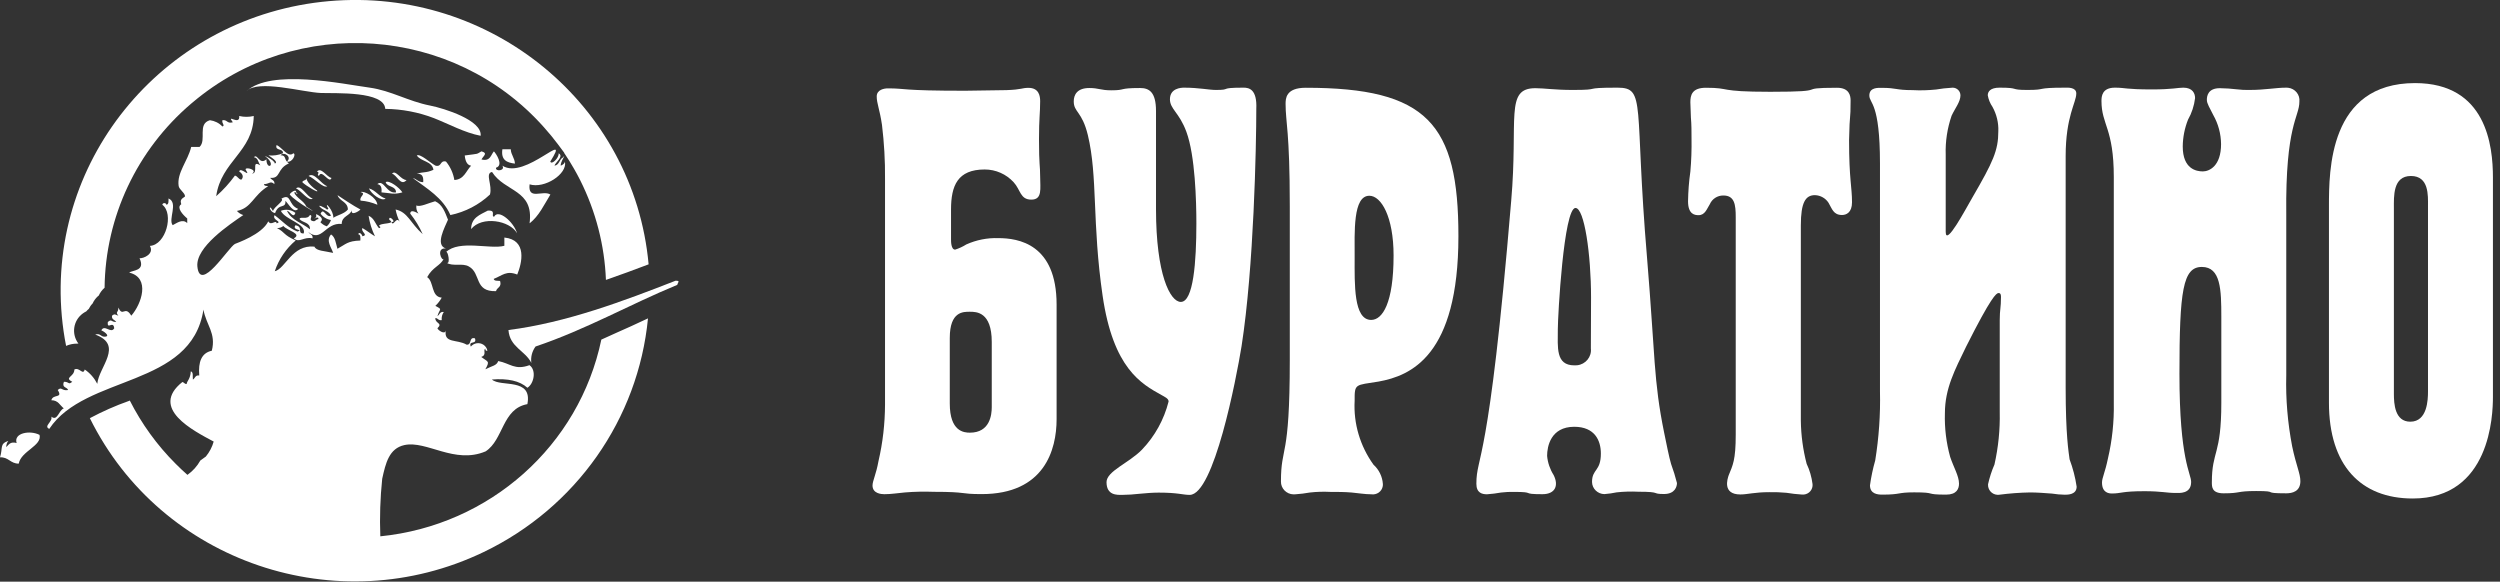 <svg width="202" height="47" viewBox="0 0 202 47" fill="none" xmlns="http://www.w3.org/2000/svg">
<rect x="0" y="0" width="202" height="47" fill="#333333" stroke="none"/>
<g clip-path="url(#clip0_135_480)">
<path d="M41.607 13.22C41.581 12.745 41.294 12.529 41.269 12.062H40.593C40.466 12.929 40.947 13.145 41.607 13.22Z" fill="white"/>
<path d="M39.409 17.019C38.792 17.352 38.074 17.577 38.066 18.51C38.936 17.427 41.184 17.802 41.776 18.843C41.522 17.952 40.263 16.844 39.925 17.51C39.629 17.485 40.136 16.961 39.409 17.019Z" fill="white"/>
<path d="M41.793 22.184C42.173 21.259 42.621 19.385 40.753 19.193V19.86C39.604 20.168 37.119 19.351 36.037 20.368C36.189 20.209 36.426 21.426 36.08 21.226C36.57 21.559 37.373 21.226 37.888 21.534C38.885 22.084 38.294 23.583 40.077 23.525C40.153 23.208 40.559 23.225 40.407 22.7C40.212 22.675 39.925 22.725 39.891 22.534C40.584 22.267 40.914 21.834 41.793 22.184Z" fill="white"/>
<path d="M54.58 22.684C50.43 24.308 45.756 26.074 41.083 26.666C41.184 28.057 42.435 28.323 42.934 29.323C42.866 28.856 42.993 28.382 43.272 27.998C47.371 26.616 50.844 24.616 54.724 23.017C54.766 22.809 55.002 22.675 54.58 22.684Z" fill="white"/>
<path d="M45.647 13.054C45.613 13.245 45.461 13.312 45.309 13.387C45.258 13.087 45.824 12.329 45.477 12.729C45.182 12.879 45.199 13.337 44.801 13.387C44.877 13.112 45.587 12.637 45.139 12.387C45.173 12.762 44.565 13.354 44.463 13.054C46.221 10.255 42.426 14.586 40.593 13.387C40.855 13.795 40.018 13.895 40.077 13.553C40.719 13.354 40.077 12.404 39.908 12.229C39.646 12.529 39.629 13.054 38.902 12.887C39.046 12.595 39.46 12.379 38.902 12.229C38.437 12.487 38.776 12.396 37.55 12.562C37.609 13.154 37.821 13.354 38.066 13.387C37.651 13.812 37.508 14.495 36.713 14.545C36.62 13.995 36.392 13.487 36.037 13.054C35.522 12.929 35.716 13.512 35.192 13.387C34.753 13.154 33.967 12.396 33.679 12.562C34.017 13.07 34.913 13.004 35.023 13.72C34.398 14.003 34.195 13.853 33.679 14.053C34.119 14.003 34.229 14.287 34.195 14.72C33.781 14.72 33.679 14.461 33.358 14.387C34.508 15.245 35.784 15.978 36.392 17.377C37.592 17.127 38.699 16.552 39.587 15.719C39.807 14.961 39.164 14.003 39.756 13.895C40.795 15.536 43.153 15.295 42.79 18.044C43.551 17.46 43.965 16.536 44.472 15.719C43.863 15.328 42.638 16.228 42.79 14.895C43.99 15.27 45.866 14.062 45.647 13.054ZM24.763 16.702C24.526 16.194 23.985 16.036 23.757 15.544H23.926C23.977 15.203 23.436 15.578 23.411 15.711C23.782 16.261 26.343 17.694 24.763 16.702Z" fill="white"/>
<path d="M23.918 15.544C23.918 15.744 24.163 15.644 23.918 15.544V15.544ZM24.087 16.877C23.25 16.536 23.571 15.578 22.735 16.053C23.013 16.227 22.151 16.686 22.058 17.052C21.687 16.369 21.712 17.11 22.227 17.219C22.532 16.361 23.106 16.919 23.064 16.219C23.292 16.452 23.749 17.294 24.087 16.877ZM26.783 14.378C26.402 14.303 25.938 13.454 25.608 13.87C25.921 13.912 25.515 14.145 25.777 14.203C25.997 13.628 26.614 14.911 26.783 14.378ZM32.851 14.545C32.369 14.545 31.972 13.662 31.676 14.037C32.056 14.112 32.378 15.103 32.851 14.545ZM26.445 15.045C25.929 14.878 25.405 13.87 24.932 14.22C25.405 14.403 26.124 15.245 26.445 15.045ZM25.6 15.378C25.16 15.086 24.763 14.653 24.763 14.386C24.763 14.603 24.467 14.537 24.425 14.72C24.662 14.978 25.878 15.703 25.6 15.378ZM32.513 15.544C32.276 15.161 31.431 14.52 31.161 14.72C31.296 15.145 31.997 15.003 31.997 15.544C31.237 15.686 31 14.437 30.485 14.878C30.78 14.92 30.865 15.161 30.823 15.544C31.6 15.603 31.794 15.744 32.513 15.544ZM25.27 16.044C24.78 15.903 24.34 14.87 23.918 15.22C24.349 15.411 24.94 16.302 25.27 16.044ZM31.161 16.044C30.603 15.878 30.375 15.378 29.808 15.22C29.986 15.661 30.831 16.311 31.161 16.044ZM29.141 16.211C29.606 16.244 30.062 16.361 30.493 16.544C30.434 15.936 29.42 15.395 29.141 15.519C29.648 15.653 28.98 15.894 29.141 16.211ZM1.344 35.796C0.828 35.654 0.701 35.937 0.507 36.129C0.499 35.946 0.558 35.762 0.676 35.621C-0.059 35.871 0.254 36.17 0 36.953C0.701 36.92 0.828 37.462 1.513 37.462C1.707 36.437 3.414 36.02 3.195 35.138C2.409 34.738 1.082 34.987 1.344 35.796ZM19.76 7.522C19.81 7.472 19.861 7.422 19.912 7.372L19.76 7.522ZM38.835 10.971C38.978 9.722 35.894 8.755 34.753 8.53C32.969 8.18 31.6 7.322 29.868 7.081C27.67 6.781 21.906 5.548 19.92 7.364C20.867 6.398 24.459 7.456 25.938 7.514C27.112 7.556 31.059 7.347 31.127 8.797C32.471 8.813 33.806 9.063 35.065 9.547C36.291 10.03 37.533 10.721 38.835 10.971Z" fill="white"/>
<path d="M48.588 27.44C46.796 36.021 39.562 42.452 30.73 43.335C30.671 41.785 30.721 40.236 30.882 38.686C31.161 37.412 31.44 36.237 32.673 35.962C34.482 35.571 36.722 37.537 39.24 36.47C40.694 35.521 40.567 33.022 42.612 32.655C43.044 30.481 40.44 31.306 39.747 30.664C41.024 30.564 42.004 30.772 42.612 31.331C43.128 31.031 43.373 29.923 42.782 29.506C41.59 29.939 41.226 29.356 40.255 29.173C40.128 29.548 39.79 29.548 39.215 29.839C39.612 29.14 39.418 29.256 38.885 28.84C39.367 28.681 38.995 28.29 39.215 28.173C39.215 28.273 39.24 28.373 39.384 28.34C39.308 27.932 38.911 27.665 38.497 27.74C38.319 27.773 38.158 27.865 38.04 28.007C37.829 27.474 38.556 27.882 38.378 27.34C37.863 27.19 38.15 27.89 37.702 27.849C36.925 27.39 35.843 27.773 36.02 26.691C35.97 27.082 35.395 26.691 35.344 26.524C35.809 26.082 35.15 26.157 35.175 25.699C35.395 25.699 35.412 25.916 35.691 25.866C35.665 25.633 35.724 25.399 35.86 25.208C35.53 25.158 35.53 25.433 35.344 25.541C35.53 24.908 35.792 25.033 35.175 24.716C35.378 24.525 35.555 24.3 35.691 24.05C34.812 23.975 35.082 22.767 34.516 22.392C34.964 21.567 35.589 21.476 35.86 20.901C35.716 21.201 35.184 19.993 36.029 20.076C35.133 19.81 35.944 18.36 36.198 17.752C35.961 17.161 35.758 16.527 35.158 16.261C34.676 16.386 33.899 16.769 33.645 16.594C33.612 16.827 33.671 17.069 33.814 17.261C33.713 17.211 33.164 16.852 33.147 17.261C33.552 17.769 33.891 18.327 34.153 18.918C33.147 18.027 32.961 17.136 31.964 16.927C32.031 17.277 32.141 17.61 32.302 17.927C32.006 17.419 31.786 18.385 31.625 17.927C32.116 18.019 31.372 17.286 31.456 17.76C32.056 18.152 30.671 17.969 30.62 18.268C30.713 18.268 30.814 18.402 30.62 18.435C30.332 18.11 30.231 17.61 29.783 17.436C29.868 18.01 30.045 18.568 30.299 19.093C29.944 18.885 29.648 18.635 29.284 18.427C29.124 18.735 29.8 18.977 29.284 19.093C29.251 18.918 29.006 18.693 28.946 18.927C29.141 18.96 29.132 19.185 29.115 19.435C28.076 19.468 27.941 19.735 27.265 20.101C27.138 19.676 27.096 19.16 26.749 18.943C26.301 19.451 26.791 20.01 26.918 20.434C26.2 20.268 25.557 20.285 25.405 19.926C23.597 19.751 23.064 21.709 22.202 21.917C22.523 20.951 23.106 20.093 23.892 19.427C22.853 18.96 23.073 18.793 22.38 18.427C22.566 18.435 22.751 18.377 22.895 18.26C23.183 18.627 24.45 18.877 23.74 19.26C24.18 19.668 24.569 19.093 25.253 19.26C25.304 18.935 25.025 18.935 24.915 18.752C26.014 19.618 26.276 17.96 27.611 18.094C27.611 17.419 28.321 17.46 28.448 16.927C28.27 17.511 29.014 17.069 29.124 16.927C28.634 16.686 27.417 15.869 27.273 15.769C27.434 16.278 28.093 16.278 28.11 16.927C27.831 17.269 27.315 17.36 26.935 17.594C26.935 16.977 26.301 16.378 26.419 16.602C26.419 16.786 26.665 16.861 26.419 16.936C26.318 16.794 25.515 16.427 25.904 16.769C26.157 17.019 26.614 17.069 26.741 17.436C26.318 17.61 26.149 16.719 25.904 17.269C26.107 17.544 26.411 17.727 26.741 17.777C26.673 17.977 26.563 18.152 26.402 18.285C26.2 18.219 26.022 18.102 25.887 17.952C26.2 17.66 25.845 17.444 25.549 17.294V17.544C25.059 17.91 25.811 17.335 25.718 17.71C25.549 17.71 25.515 17.844 25.38 17.877C24.797 17.827 25.38 17.427 25.042 17.369C24.831 17.802 24.239 17.444 24.205 17.702C24.45 18.01 25.076 17.944 25.042 18.527C24.442 18.019 23.529 17.802 23.191 17.036C23.419 17.036 23.706 17.71 23.867 17.202C23.537 16.936 23.081 16.877 22.692 17.036C23.056 17.785 24.771 18.06 24.543 18.86C23.968 18.893 24.543 18.302 23.867 18.202C23.563 18.643 24.611 18.527 24.036 18.71C23.275 18.41 22.794 17.835 22.185 17.386C21.965 17.802 22.853 17.894 22.354 18.052C22.303 17.702 21.906 18.294 21.678 17.885C21.163 18.952 19.126 19.643 18.982 19.71C18.466 19.976 16.159 23.717 15.948 21.534C15.796 19.96 18.543 18.144 19.658 17.377C19.455 17.311 19.278 17.202 19.143 17.044C20.343 16.811 20.453 15.778 21.67 15.045C21.543 15.011 21.332 15.045 21.332 14.878C21.754 14.878 21.847 14.57 22.168 14.878C22.219 14.553 21.94 14.553 21.83 14.37C22.709 14.445 22.346 13.637 23.343 13.204C22.895 12.912 23.183 12.546 22.667 12.546C22.929 12.212 23.63 12.671 23.183 13.054C23.613 13.179 23.968 12.421 23.698 12.387C23.284 12.779 22.768 11.879 22.346 11.721C22.194 12.229 22.904 11.946 22.861 12.387C22.489 12.537 22.084 12.596 21.686 12.554C21.872 12.671 22.557 13.104 22.202 13.212C22.202 12.92 21.078 12.421 21.526 12.704C22.337 13.387 21.526 13.787 21.526 12.87C20.968 13.379 20.791 12.362 20.52 12.704C20.867 12.754 20.858 13.145 21.036 13.362C20.25 12.887 20.934 13.995 20.36 14.028C20.875 13.729 19.81 13.454 19.844 13.695C20.326 14.462 19.405 13.42 19.329 13.862C19.608 14.028 19.717 14.303 19.498 14.52C19.261 14.487 19.219 14.245 18.982 14.187C18.543 14.795 18.035 15.353 17.469 15.853C17.866 13.012 20.453 12.271 20.503 9.372C20.115 9.463 19.709 9.463 19.329 9.372C19.413 10.205 18.247 9.13 18.813 9.88C18.331 10.021 18.374 9.647 17.968 9.713C17.909 9.996 18.213 10.138 17.968 10.221C17.706 9.938 17.343 9.763 16.962 9.713C15.923 10.013 16.717 11.313 16.125 11.871H15.449C15.179 13.004 14.275 13.962 14.435 15.028C14.486 15.328 14.925 15.561 14.951 15.853C14.951 15.936 14.537 16.036 14.613 16.361L14.646 16.503L14.613 16.527C14.275 16.786 14.739 17.327 15.128 17.652V18.027C14.748 17.652 14.291 18.027 13.953 18.194C13.565 17.719 14.435 16.378 13.615 16.036C13.615 16.228 13.649 16.511 13.446 16.544C13.429 16.453 13.345 16.394 13.252 16.411C13.184 16.419 13.125 16.477 13.117 16.544C14.072 17.277 13.404 19.793 12.111 19.868C12.483 20.518 11.595 20.893 11.274 20.868C11.764 21.917 10.725 21.809 10.438 22.026C12.179 22.442 11.426 24.583 10.607 25.508C10.091 24.641 9.922 25.674 9.567 24.849C9.567 25.299 9.288 25.183 9.567 25.508C9.33 25.449 9.288 25.308 9.052 25.508C9.001 25.832 9.28 25.832 9.39 26.016C8.933 26.016 9.052 25.741 8.713 26.016C8.637 26.699 9.161 25.858 9.229 26.524C8.967 26.999 8.443 26.174 8.189 26.691C8.342 26.741 8.925 27.14 8.528 27.199C8.13 27.257 8.156 26.899 7.691 27.032C10.024 27.882 7.978 29.656 7.86 31.014C7.623 30.547 7.277 30.148 6.846 29.856C6.702 30.364 6.423 29.64 6.009 29.856C6.009 30.464 5.147 30.489 5.84 30.847C5.502 31.122 5.629 30.847 5.164 30.847C4.969 31.356 5.426 31.256 5.502 31.514C4.986 31.614 4.986 31.206 4.665 31.514C5.113 32.222 4.276 31.805 4.15 32.339C4.707 32.339 4.843 32.755 5.155 32.997C4.741 33.147 4.64 34.071 4.15 33.663C4.276 34.088 3.49 34.429 3.981 34.654C6.913 30.239 15.466 31.356 16.438 25.016C16.658 26.266 17.478 26.916 17.114 28.34C16.278 28.515 16.007 29.248 16.1 30.339C15.771 30.289 15.771 30.564 15.585 30.672C15.551 30.431 15.644 30.056 15.415 30.006C15.382 30.639 15.111 30.764 15.078 31.031C14.908 31.031 14.875 30.897 14.739 30.864C12.052 32.997 15.635 34.804 17.266 35.679C17.14 36.121 16.928 36.529 16.633 36.887L16.185 37.212C15.931 37.67 15.576 38.062 15.145 38.37C14.816 38.078 14.503 37.787 14.198 37.478C12.694 35.979 11.443 34.246 10.488 32.364L10.412 32.397C9.33 32.78 8.274 33.247 7.26 33.788C13.015 45.434 27.273 50.282 39.088 44.601C46.542 41.019 51.571 33.863 52.357 25.724L50.996 26.357C50.253 26.682 49.424 27.065 48.588 27.44Z" fill="white"/>
<path d="M6.229 27.765H6.339C5.755 26.999 5.908 25.907 6.685 25.333C6.778 25.266 6.871 25.208 6.972 25.158C7.032 25.083 7.099 25.016 7.175 24.958C7.251 24.799 7.353 24.65 7.48 24.525C7.581 24.3 7.725 24.108 7.902 23.942L7.978 23.883C8.088 23.642 8.249 23.425 8.451 23.25C8.511 17.527 11.063 12.104 15.458 8.364L15.559 8.28C23.977 1.166 36.637 2.058 43.948 10.28C44.151 10.513 44.353 10.746 44.548 10.979C44.903 11.421 45.249 11.871 45.587 12.337V12.362C45.875 12.779 46.137 13.212 46.39 13.653C46.559 13.953 46.728 14.253 46.88 14.562C48.14 17.077 48.85 19.818 48.959 22.617C50.117 22.217 51.267 21.792 52.408 21.359C51.233 8.464 39.671 -1.058 26.58 0.092C13.489 1.25 3.829 12.646 4.995 25.549C5.071 26.357 5.181 27.157 5.341 27.948C5.62 27.823 5.925 27.765 6.229 27.765Z" fill="white"/>
</g>
<g clip-path="url(#clip1_135_480)">
<path d="M100.492 7.083C98.392 7.083 99.582 7.268 98.247 7.268C97.677 7.268 96.869 7.083 95.671 7.083C95.433 7.083 94.531 7.126 94.531 8.021C94.531 8.816 95.289 9.093 95.859 10.648C96.573 12.572 96.667 16.279 96.667 18.061C96.667 21.15 96.429 24.395 95.411 24.395C94.552 24.395 93.405 22.186 93.405 16.889V8.965C93.405 7.417 92.835 7.112 92.121 7.112C90.309 7.112 91.024 7.297 89.782 7.297C88.924 7.297 88.787 7.112 88.014 7.112C87.019 7.112 86.759 7.673 86.759 8.191C86.759 9.079 87.43 8.986 87.899 10.918C88.707 14.291 88.231 17.997 89.09 23.89C89.948 29.784 92.229 31.02 93.853 31.921C94.098 32.063 94.423 32.198 94.423 32.44C94.055 33.895 93.319 35.237 92.272 36.331C91.226 37.41 89.407 38.07 89.407 38.958C89.407 40.037 90.259 39.987 90.663 39.987C91.139 39.98 91.623 39.952 92.092 39.895C92.568 39.853 93.088 39.803 93.614 39.803C95.188 39.803 95.57 39.987 96.126 39.987C98.081 39.987 99.893 30.601 100.318 27.973C101.314 21.59 101.509 11.791 101.509 8.788C101.581 7.211 100.917 7.083 100.492 7.083Z" fill="white"/>
<path d="M149.528 8.12C149.528 7.744 149.434 7.091 148.431 7.091C144.815 7.091 148.236 7.417 143.04 7.417C138.703 7.417 139.937 7.091 137.837 7.091C136.697 7.091 136.581 7.708 136.581 8.262C136.581 8.681 136.625 9.057 136.625 9.498C136.675 10.059 136.675 10.62 136.675 11.188C136.69 12.082 136.661 12.977 136.581 13.864C136.466 14.66 136.408 15.462 136.394 16.265C136.394 17.344 136.964 17.386 137.245 17.386C137.772 17.386 137.916 16.868 138.154 16.499C138.342 16.066 138.775 15.789 139.251 15.796C140.153 15.796 140.247 16.541 140.247 17.535V35.117C140.247 37.183 140.009 37.587 139.677 38.404C139.583 38.681 139.15 39.952 140.623 39.952C141.193 39.952 141.77 39.767 142.961 39.767C143.423 39.76 143.884 39.774 144.339 39.817C144.758 39.888 145.176 39.931 145.595 39.959C146.028 40.002 146.41 39.696 146.453 39.27C146.461 39.221 146.461 39.164 146.453 39.114C146.381 38.546 146.223 37.992 145.977 37.474C145.681 36.338 145.523 35.173 145.508 34.002V18.21C145.508 16.357 145.883 15.768 146.648 15.768C147.096 15.782 147.507 16.016 147.745 16.385C148.027 16.854 148.128 17.372 148.835 17.372C149.167 17.372 149.643 17.188 149.643 16.343C149.643 15.107 149.405 14.489 149.405 11.322C149.456 8.873 149.528 9.902 149.528 8.12Z" fill="white"/>
<path d="M166.905 31.303V12.622C166.905 9.384 167.764 8.298 167.764 7.552C167.764 7.034 167.049 7.083 166.905 7.083C164.329 7.083 165.476 7.268 163.809 7.268C162.33 7.268 163.239 7.083 161.565 7.083C160.807 7.083 160.612 7.41 160.612 7.701C160.67 8.035 160.8 8.354 160.995 8.638C161.327 9.242 161.493 9.924 161.464 10.612C161.464 12.16 161.038 13.083 159.364 15.966C158.794 16.946 157.213 19.95 157.213 18.735V12.494C157.177 11.429 157.343 10.364 157.689 9.349C157.978 8.731 158.404 8.227 158.404 7.708C158.404 7.367 158.13 7.091 157.783 7.083C157.754 7.083 157.718 7.083 157.689 7.091C157.271 7.112 156.852 7.162 156.434 7.233C155.806 7.296 155.178 7.318 154.55 7.282C153.121 7.282 153.295 7.098 152.039 7.098C151.758 7.098 151.043 7.048 151.043 7.715C151.043 8.383 151.902 8.234 151.902 13.211V31.637C151.945 33.498 151.815 35.358 151.519 37.197C151.332 37.857 151.187 38.532 151.094 39.214C151.094 39.916 151.721 39.966 152.089 39.966C153.612 39.966 153.28 39.782 154.666 39.782C156.549 39.782 155.431 39.966 157.242 39.966C158.101 39.966 158.288 39.498 158.288 39.078C158.288 38.461 157.855 37.765 157.574 36.92C157.256 35.77 157.112 34.584 157.148 33.398C157.148 31.381 157.956 29.883 158.866 28.002C160.872 24.018 161.298 23.677 161.485 23.677C161.673 23.677 161.68 23.869 161.68 24.004C161.68 24.892 161.579 24.991 161.579 25.857V33.313C161.608 34.733 161.464 36.146 161.153 37.531C160.93 38.042 160.756 38.581 160.634 39.128C160.605 39.569 160.937 39.952 161.384 39.98C161.435 39.987 161.493 39.98 161.543 39.973C162.366 39.867 163.196 39.803 164.026 39.789C164.596 39.789 165.216 39.838 165.794 39.881C166.14 39.938 166.494 39.966 166.84 39.973C167.078 39.973 167.793 39.973 167.793 39.32C167.684 38.567 167.489 37.829 167.222 37.112C167.143 36.501 166.905 35.187 166.905 31.303Z" fill="white"/>
<path d="M185.79 8.212C185.855 7.659 185.444 7.154 184.881 7.091C184.838 7.083 184.787 7.083 184.744 7.083C183.842 7.083 183.077 7.268 181.742 7.268C181.41 7.275 181.078 7.261 180.746 7.218C180.284 7.162 179.822 7.133 179.361 7.126C178.415 7.126 178.314 7.744 178.314 8.063C178.314 8.383 178.552 8.717 178.834 9.299C179.238 10.016 179.454 10.818 179.462 11.642C179.462 13.424 178.509 13.85 177.989 13.85C177.47 13.85 176.366 13.659 176.366 11.834C176.373 11.095 176.517 10.364 176.792 9.668C177.095 9.136 177.289 8.539 177.362 7.928C177.362 7.552 177.167 7.083 176.409 7.083C175.976 7.083 175.5 7.226 173.898 7.226C171.704 7.226 171.754 7.083 170.888 7.083C169.842 7.083 169.799 7.786 169.799 8.163C169.799 10.087 170.795 10.371 170.795 14.305V32.56C170.823 34.073 170.665 35.585 170.318 37.062C170.087 38.184 169.842 38.61 169.842 38.986C169.842 39.831 170.412 39.874 170.65 39.874C171.415 39.874 171.415 39.689 173.277 39.689C174.655 39.689 175.045 39.831 175.788 39.831C176.07 39.831 177.044 39.931 177.044 38.944C177.044 38.241 176.099 37.204 176.099 30.217C176.099 23.465 176.38 21.569 177.91 21.569C179.44 21.569 179.483 23.422 179.483 25.602V32.546C179.483 36.813 178.718 36.388 178.718 38.972C178.718 39.348 178.718 39.86 179.671 39.86C181.1 39.86 180.667 39.675 182.298 39.675C184.253 39.675 182.63 39.86 184.73 39.86C185.206 39.86 185.87 39.718 185.87 38.88C185.87 38.262 185.538 37.644 185.206 36.061C184.845 34.172 184.679 32.255 184.73 30.338V17.344C184.65 10.044 185.79 9.483 185.79 8.212Z" fill="white"/>
<path d="M80.654 19.24C79.766 19.211 78.885 19.389 78.077 19.751C77.796 19.928 77.493 20.07 77.175 20.17C76.843 20.17 76.843 19.517 76.843 19.325V16.932C76.843 15.001 77.37 13.694 79.564 13.694C80.459 13.694 81.303 14.07 81.902 14.724C82.472 15.341 82.422 16.13 83.331 16.13C84.24 16.13 84.045 15.242 84.045 14.276C84.045 13.311 83.951 13.431 83.951 11.23C83.951 9.54 84.045 9.164 84.045 8.177C84.045 7.758 83.951 7.098 83.093 7.098C82.566 7.098 82.566 7.24 81.325 7.282C80.899 7.282 78.51 7.332 77.984 7.332C72.737 7.332 73.264 7.14 71.741 7.14C71.46 7.14 70.839 7.233 70.839 7.794C70.839 8.354 71.077 8.823 71.265 10.094C71.438 11.543 71.525 12.998 71.51 14.454V32.702C71.503 34.236 71.33 35.755 70.984 37.247C70.789 38.34 70.5 38.851 70.5 39.228C70.5 39.881 71.214 39.931 71.453 39.931C72.023 39.931 72.549 39.838 73.12 39.789C73.899 39.725 74.678 39.711 75.458 39.739C78.229 39.739 77.464 39.923 79.319 39.923C84.377 39.923 85.373 36.359 85.373 33.874V24.608C85.373 19.708 82.277 19.24 80.654 19.24ZM80.134 32.894C80.134 33.512 79.99 34.96 78.366 34.96C77.89 34.96 76.742 34.868 76.742 32.61V27.306C76.742 25.147 77.839 25.19 78.366 25.19C78.885 25.19 80.134 25.19 80.134 27.633V32.894Z" fill="white"/>
<path d="M111.403 30.828C113.979 30.359 117.84 28.762 117.84 19.09C117.847 10.002 115.322 7.091 105.5 7.091C103.876 7.091 103.876 7.978 103.876 8.404C103.876 9.902 104.215 10.57 104.215 16.662V29.095C104.215 37.261 103.501 35.94 103.501 38.901C103.487 39.462 103.941 39.931 104.511 39.945C104.569 39.945 104.627 39.945 104.684 39.938C105.067 39.909 105.457 39.867 105.832 39.796C106.388 39.732 106.943 39.718 107.499 39.746C108.069 39.746 108.646 39.746 109.216 39.796C109.779 39.845 110.263 39.938 110.79 39.938C111.237 40.009 111.656 39.718 111.728 39.277C111.735 39.214 111.742 39.157 111.735 39.093C111.692 38.503 111.425 37.95 110.977 37.545C109.895 36.039 109.354 34.222 109.455 32.383C109.447 30.97 109.491 31.14 111.403 30.828ZM110.645 15.817C111.598 15.817 112.601 17.507 112.601 20.645C112.601 24.508 111.699 25.85 110.79 25.85C109.361 25.85 109.455 22.939 109.455 20.83C109.455 18.728 109.31 15.817 110.645 15.817Z" fill="white"/>
<path d="M135.023 37.488C134.864 36.97 134.626 35.748 134.46 34.946C133.601 30.721 133.745 28.847 133.081 20.83C132.028 8.404 133.031 7.083 130.693 7.083C127.64 7.083 129.596 7.268 127.07 7.268C125.598 7.268 124.782 7.126 124.061 7.126C121.578 7.126 122.682 9.597 122.105 16.229C120.294 37.95 119.291 36.728 119.291 39.093C119.291 39.838 119.767 39.938 120.149 39.938C120.532 39.909 120.914 39.867 121.29 39.796C121.636 39.753 121.99 39.739 122.336 39.746C124.147 39.746 122.812 39.931 124.624 39.931C125.67 39.931 125.959 39.228 125.533 38.383C125.237 37.914 125.057 37.389 125.006 36.835C125.006 36.082 125.295 34.484 127.2 34.484C128.867 34.484 129.35 35.606 129.35 36.643C129.35 38.099 128.636 37.879 128.636 38.944C128.643 39.483 129.091 39.916 129.632 39.924C129.971 39.895 130.303 39.853 130.628 39.782C131.212 39.718 131.804 39.703 132.396 39.732C134.279 39.732 133.392 39.916 134.452 39.916C135.354 39.916 135.499 39.299 135.499 39.029C135.369 38.511 135.21 37.999 135.023 37.488ZM127.431 29.514C127.359 29.521 127.279 29.521 127.207 29.521C125.684 29.521 125.872 28.066 125.872 26.61C125.872 25.531 126.348 16.804 127.301 16.804C128.015 16.804 128.557 20.553 128.557 24.025L128.542 28.151C128.621 28.832 128.116 29.443 127.431 29.514Z" fill="white"/>
<path d="M195.136 6.714C188.179 6.714 188.179 13.793 188.179 16.662V32.539C188.179 37.609 190.755 40.279 194.948 40.279C201.227 40.279 201.429 33.526 201.429 32.07V14.34C201.429 11.777 200.902 6.714 195.136 6.714ZM196.182 16.619V31.63C196.182 32.283 196.139 34.073 194.753 34.073C193.498 34.073 193.426 32.624 193.426 31.822V16.847C193.426 15.867 193.332 14.22 194.804 14.22C196.276 14.22 196.182 15.817 196.182 16.619Z" fill="white"/>
</g>
<defs>
<clipPath id="clip0_135_480">
<rect width="54.833" height="47" fill="white"/>
</clipPath>
<clipPath id="clip1_135_480">
<rect width="130.929" height="33.571" fill="white" transform="translate(70.5 6.714)"/>
</clipPath>
</defs>
</svg>
